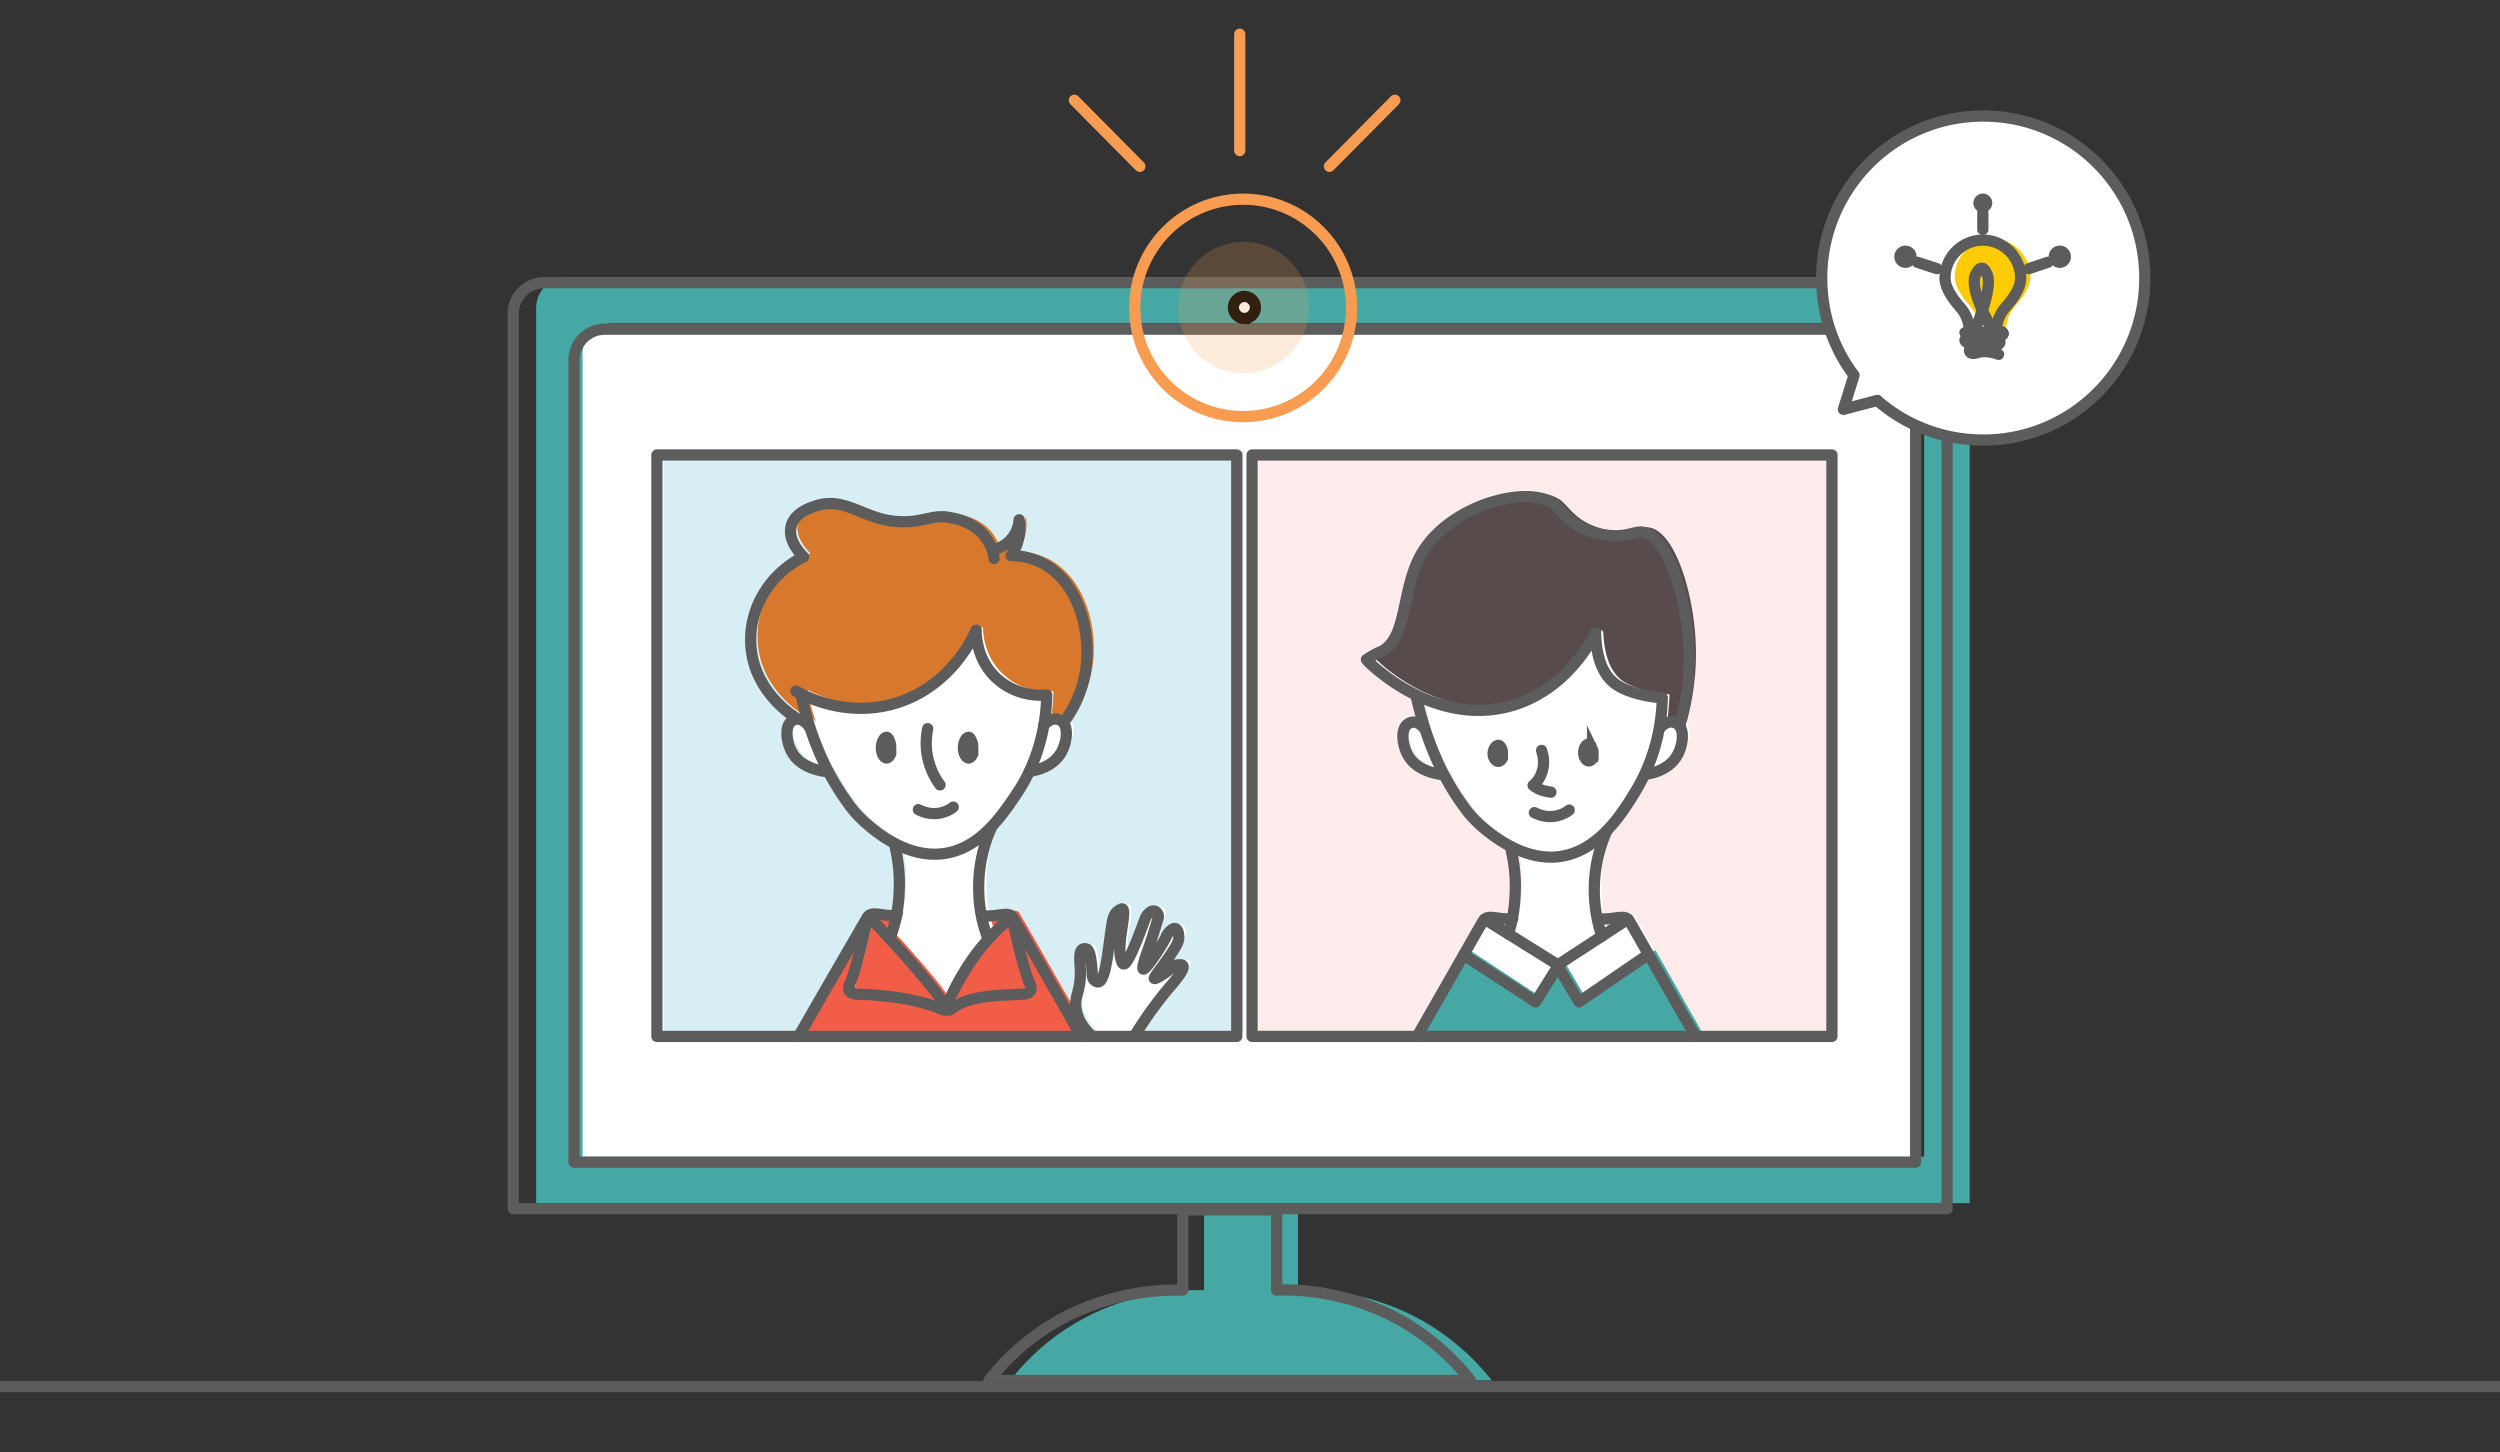 <svg width="334" height="194" fill="none" xmlns="http://www.w3.org/2000/svg"><rect width="100%" height="100%" fill="#333333" stroke="none"/><path d="M255.877 155.27H76.69V48.082c0-2.22 1.817-4.1 4.089-4.1h171.065c2.215 0 4.089 1.822 4.089 4.1V155.27h-.056z" fill="#fff"/><path d="M173.411 172.356v-10.707h-12.552v10.707c-3.18-.057-9.996.228-17.038 4.329-4.317 2.506-7.156 5.581-8.86 7.746h64.348a32.054 32.054 0 00-8.86-7.746c-7.042-4.101-13.858-4.443-17.038-4.329zm85.703-135.323H75.724c-2.215 0-4.09 1.823-4.09 4.101v119.604h191.512V41.134c.057-2.278-1.76-4.1-4.032-4.1zm-2.102 117.497H77.826V47.285c0-2.221 1.817-4.1 4.089-4.1H252.98c2.215 0 4.089 1.822 4.089 4.1V154.53h-.057z" fill="#46A8A5"/><path d="M218.392 122.293l-3.464 2.279c-.511-1.481-.966-3.475-1.023-5.867a19.33 19.33 0 011.647-8.144c1.761-1.766 3.011-3.873 3.919-5.297.511-.797.909-1.594 1.25-2.392l.056.057c.398-.057 3.124-.399 4.26-2.62.568-1.082.966-2.904.227-3.816l.057-.057a33.39 33.39 0 001.25-9.91c-.228-7.119-2.84-15.605-6.248-15.947-1.079-.114-1.874.627-4.259.456a11.69 11.69 0 01-3.295-.74c-2.385-1.026-3.18-2.564-4.146-3.304-3.521-2.734-14.141.057-17.89 6.72-2.726 4.842-1.704 11.505-5.566 13.043-.681.285-1.704.968-1.704.968.455.513 1.193 1.196 2.102 1.937a23.776 23.776 0 004.714 2.904l-.114.285c.341 1.481.682 2.848 1.079 4.1-.056-.056-.795-1.081-1.704-.91-.397.057-.624.341-.738.398-.852.855-.454 2.791.171 3.93 1.249 2.335 4.316 2.677 4.713 2.677l.114-.057a34.632 34.632 0 002.556 4.215c.852 1.139 1.59 1.993 2.499 2.79.454.399 1.874 1.652 3.862 2.677.397 1.481.738 3.531.625 6.037-.057 1.31-.228 2.506-.398 3.588-.682 0-1.249-.056-1.647-.056-.966-.114-1.647-.285-2.101.113-.114.114-.171.228-.228.285-.17.342-1.136 1.937-2.555 4.5-1.534 2.733-3.749 6.492-6.248 10.935h-22.036v-77.8h77.468v77.686h-18.231c-2.556-4.443-4.714-8.258-6.305-10.992-1.419-2.506-2.328-4.101-2.555-4.443.113-.057 0-.171-.114-.228z" fill="#FEEBEB"/><path d="M227.422 137.956h-37.257c2.499-4.386 4.657-8.202 6.248-10.935h.056l9.599 6.321 2.953-4.841 2.84 4.841 9.144-6.321.17-.057c1.533 2.733 3.748 6.549 6.247 10.992z" fill="#46A8A5"/><path d="M226.571 86.526a33.39 33.39 0 01-1.25 9.91l-.057.057c-.057-.056-.057-.056-.113-.114-.114-.113-.341-.341-.739-.398-.965-.171-1.76.74-1.817.797h-.057c.284-1.538.341-2.904.398-3.987 0 0-4.203-.341-6.361-1.936-1.25-.911-2.442-2.79-2.556-6.778-.511 1.14-3.976 7.917-11.586 9.853-4.771 1.253-9.087 0-12.211-1.48-2.442-1.14-4.146-2.506-4.714-2.905-.909-.74-1.647-1.424-2.101-1.936 0 0 1.022-.684 1.703-.969 3.862-1.537 2.783-8.201 5.566-13.042 3.749-6.664 14.369-9.454 17.891-6.72.965.797 1.817 2.334 4.146 3.303 1.306.57 2.555.74 3.294.74 2.385.17 3.123-.57 4.259-.456 3.522.456 6.134 8.942 6.305 16.061z" fill="#574B4B"/><path d="M225.321 96.493c.738.912.341 2.734-.227 3.816-1.193 2.221-3.862 2.563-4.26 2.62l-.057-.057c1.023-2.164 1.591-4.271 1.931-6.094h.057c.057-.057.852-1.025 1.818-.797.397.057.624.341.738.398-.057 0-.057.057 0 .114z" fill="#fff"/><path d="M223.049 92.791c-.057 1.082-.113 2.45-.397 3.987-.341 1.822-.909 3.93-1.931 6.094-.341.797-.795 1.595-1.25 2.392-.908 1.424-2.158 3.531-3.919 5.297-1.76 1.822-3.975 3.303-6.758 3.474-2.215.171-4.317-.513-6.02-1.367-1.988-1.025-3.408-2.278-3.862-2.677a14.976 14.976 0 01-2.499-2.79c-.739-.969-1.647-2.336-2.556-4.215-.852-1.652-1.704-3.645-2.499-6.037-.398-1.253-.795-2.62-1.079-4.1l.113-.286c3.124 1.481 7.44 2.677 12.211 1.481 7.554-1.936 11.018-8.77 11.586-9.853.114 3.987 1.307 5.81 2.556 6.778 2.101 1.48 6.304 1.822 6.304 1.822z" fill="#fff"/><path d="M203.001 122.236c.227-1.082.397-2.278.397-3.588a24.606 24.606 0 00-.624-6.037c1.703.855 3.805 1.538 6.02 1.367 2.783-.228 4.998-1.709 6.758-3.474-.681 1.595-1.703 4.442-1.647 8.144.057 2.392.512 4.386 1.023 5.867l-5.907 3.816-6.588-4.101c.227-.57.397-1.253.568-1.994zm-9.201-19.307l-.114.057c-.397-.057-3.464-.342-4.714-2.677-.624-1.139-.965-3.075-.17-3.93.057-.057.341-.341.738-.398.909-.171 1.704.854 1.704.91.852 2.393 1.704 4.386 2.556 6.038z" fill="#fff"/><path d="M166.141 60.27v77.686h-13.574v-.114c1.704-2.848 3.294-4.841 4.43-6.208.795-.911 2.329-2.677 1.988-3.189-.114-.171-.454-.114-.568-.114-.568.057-.966.455-1.42.797-.795.683-1.761 1.139-1.817 1.025-.171-.171 1.704-2.278 2.896-4.328.114-.228.511-.855.341-1.595 0-.114-.17-.627-.511-.684-.284-.056-.568.228-.682.399-.34.342-.454.627-.454.684-.398 1.025-2.726 4.499-3.067 4.328-.227-.114.341-1.709.625-2.563.454-1.253.738-2.164 1.306-4.044.057-.113.17-.512 0-.797 0-.057-.114-.285-.398-.342-.34-.114-.624.171-.795.285-.397.342-.511.741-.511.797-.227.57-2.158 6.095-2.84 5.981-.113 0-.17-.114-.17-.228-.909-2.051.738-6.778.057-7.119-.17-.114-.454.17-.625.284-.511.399-.625 1.026-.681 1.253-.455 2.563-.739 7.974-1.875 8.202-.227.057-.397-.114-.511-.171-.454-.342-.341-.968-.511-2.335-.17-1.538-.454-1.766-.625-1.88 0 0-.284-.114-.511 0-.568.285-.341 1.538-.341 2.677.114 3.19-.965 3.645-.511 5.639.171.797.625 1.936 1.988 3.189v.114h-1.42a3005.526 3005.526 0 00-9.03-15.833c0-.057-.057-.114-.114-.171-.056-.057-.056-.057-.113-.057-.455-.399-1.136-.228-2.102-.114-.397.057-.965.057-1.647.057l-.341.057a17.468 17.468 0 01-.397-3.645 19.866 19.866 0 011.59-8.088l-.057-.057c1.363-1.367 2.386-2.961 3.294-4.157.796-1.139 1.42-2.335 1.931-3.474l.057.056c.398-.056 3.067-.455 4.26-2.62.568-1.081.965-2.904.227-3.815l.057-.057c2.158-2.905 2.783-5.639 2.953-7.063.739-5.069-1.022-11.732-5.906-14.238a9.255 9.255 0 00-4.09-.968 6.802 6.802 0 00.852-1.709c.398-1.31.341-2.449.227-3.076-.056.4-.17 1.823-1.363 2.905-.795.74-1.647 1.025-2.044 1.082l-.171.057c-.113-.342-.227-.683-.454-1.082-1.363-2.449-4.146-3.075-4.828-3.19-2.215-.512-3.123.228-5.565.456-6.134.513-8.292-3.53-12.836-1.993-.682.228-2.726.911-3.18 2.62-.568 2.05 1.476 3.987 1.647 4.157-4.601 2.279-7.384 6.949-7.043 11.847.398 6.208 5.679 9.454 6.134 9.74v.056h-.114c-.397.057-.681.342-.738.399-.852.911-.454 2.79.17 3.93 1.25 2.335 4.317 2.676 4.714 2.676l.114-.057c.965 1.823 1.874 3.247 2.612 4.215.852 1.139 1.591 1.993 2.499 2.791.512.455 1.931 1.708 3.862 2.734.398 1.48.739 3.531.625 6.037a22.098 22.098 0 01-.454 3.588c-.682 0-1.25-.057-1.647-.057-.966-.114-1.647-.285-2.102.114-.056.057-.113.114-.113.171-.057.057-.057.114-.114.114-.397.683-4.089 7.062-9.144 15.833H88.673v-77.8h77.468z" fill="#D7EEF4"/><path d="M158.985 128.445c.341.455-1.193 2.221-1.988 3.189a52.079 52.079 0 00-4.43 6.208v.114h-5.85v-.114c-1.363-1.253-1.817-2.449-1.988-3.189-.454-1.994.625-2.449.512-5.639-.057-1.082-.228-2.392.34-2.677.228-.114.512 0 .512 0 .17.057.454.342.624 1.88.171 1.367.057 1.993.511 2.335.114.057.284.228.512.171 1.079-.228 1.363-5.639 1.874-8.202.057-.227.17-.854.681-1.253.171-.114.455-.341.625-.284.682.341-.965 5.069-.057 7.119.057.114.114.228.171.228.681.114 2.669-5.411 2.839-5.98 0-.057.171-.456.512-.798.113-.114.454-.399.795-.285.227.057.34.285.397.342a.932.932 0 010 .797c-.568 1.88-.852 2.791-1.306 4.044-.284.798-.852 2.449-.625 2.563.341.171 2.613-3.303 3.067-4.328 0-.057.17-.399.454-.684.171-.171.455-.455.682-.399.341.057.454.627.511.684.171.74-.227 1.367-.341 1.595-1.192 2.05-3.01 4.157-2.896 4.328.113.114 1.022-.399 1.817-1.025.455-.399.795-.797 1.42-.797.227-.057.511-.114.625.057z" fill="#fff"/><path d="M107.983 92.222l-.056.17c.34 1.482.738 2.848 1.136 4.101h-.057c-.057-.057-.739-1.025-1.647-.91v-.058c-.455-.285-5.737-3.474-6.134-9.739-.341-4.898 2.442-9.568 7.042-11.846-.17-.171-2.215-2.108-1.647-4.158.455-1.709 2.499-2.392 3.181-2.62 4.543-1.538 6.645 2.506 12.835 1.993 2.443-.17 3.351-.91 5.566-.455.682.17 3.465.74 4.828 3.19.227.398.341.74.454 1.081l.171-.057c.397-.114 1.249-.341 2.044-1.082 1.193-1.139 1.306-2.563 1.363-2.904.114.626.171 1.765-.227 3.075a5.938 5.938 0 01-.852 1.709c.966 0 2.499.17 4.089.968 4.885 2.506 6.645 9.17 5.907 14.238-.227 1.481-.795 4.158-2.953 7.063l-.057.057c0-.057-.057-.057-.114-.114a1.25 1.25 0 00-.738-.399c-.966-.228-1.761.74-1.817.797h-.057c.284-1.537.341-2.904.397-3.986-.568.057-3.691.285-6.361-1.937-3.067-2.563-3.067-6.265-3.067-6.72-.397.854-3.407 7.689-11.075 9.853-5.565 1.594-10.279-.342-12.154-1.31z" fill="#D7782D"/><path d="M145.354 137.956h-37.768c5.055-8.771 8.746-15.15 9.144-15.833 0-.057.057-.057.113-.114-1.192 5.296-1.931 7.916-2.385 8.827-.057.114-.341.627-.114 1.026.228.455 1.023.455 1.25.512 1.193.057 6.986.285 10.677 1.823.455.228.852.398.966.285 0-.057.057-.057.057-.171h.17c0 .057.057.114.057.171.17.113.454-.171.965-.513 2.158-1.31 5.055-1.424 8.803-1.595.284 0 1.023-.057 1.25-.512.17-.342-.057-.855-.114-1.026-.454-.911-1.192-3.474-2.385-8.827l.114-.057c.056.057.113.114.113.171.454.683 4.089 7.062 9.087 15.833z" fill="#F15D46"/><path d="M143.026 96.038c.738.911.34 2.734-.228 3.816-1.192 2.221-3.862 2.563-4.259 2.62l-.057-.057a22.431 22.431 0 001.874-6.094h.057c.057-.057.852-1.026 1.817-.798.398.057.625.285.739.399 0 .057.057.114.057.114z" fill="#fff"/><path d="M140.754 92.392c-.057 1.083-.114 2.45-.398 3.987-.341 1.823-.908 3.93-1.874 6.094-.511 1.139-1.193 2.278-1.931 3.475-.852 1.252-1.931 2.79-3.294 4.157-1.761 1.766-3.919 3.303-6.759 3.531-2.271.171-4.316-.512-6.02-1.367-1.988-1.025-3.408-2.278-3.862-2.733a15.015 15.015 0 01-2.499-2.791c-.738-.968-1.647-2.335-2.612-4.215-.852-1.651-1.704-3.645-2.499-6.037a52.097 52.097 0 01-1.136-4.1l.057-.171c1.874.968 6.645 2.904 12.324 1.31 7.667-2.165 10.677-9 11.075-9.853 0 .512 0 4.214 3.067 6.72 2.669 2.278 5.736 2.05 6.361 1.993z" fill="#fff"/><path d="M132.973 124.913a14.772 14.772 0 01-.909-3.018l.341-.057c.682 0 1.25-.057 1.647-.057.966-.114 1.647-.285 2.102.114 0 .057.056.057.113.057l-.113.057c1.192 5.296 1.931 7.916 2.385 8.828.057.113.341.626.114 1.025-.228.455-.966.455-1.25.512-3.748.171-6.645.285-8.803 1.595-.568.342-.852.627-.966.513-.056-.057-.056-.057-.056-.171-.114-.855 1.703-4.5 3.918-7.404.398-.798.966-1.424 1.477-1.994z" fill="#F15D46"/><path d="M120.705 121.838c.228-1.082.398-2.278.455-3.588a24.545 24.545 0 00-.625-6.037c1.704.854 3.805 1.537 6.02 1.366 2.783-.227 4.998-1.708 6.759-3.531l.057.057c-.682 1.595-1.704 4.443-1.591 8.088 0 1.367.171 2.563.398 3.645.227 1.196.568 2.164.852 2.961l.057.057a32.024 32.024 0 00-1.591 1.937c-2.158 2.904-4.032 6.55-3.918 7.404h-.171c-.057-1.025-4.146-5.639-5.736-7.461-.625-.684-1.193-1.367-1.761-1.937.227-.74.511-1.765.795-2.961z" fill="#fff"/><path d="M119.797 124.913c.568.57 1.136 1.253 1.76 1.937 1.591 1.765 5.68 6.436 5.737 7.461 0 .057 0 .114-.057.171-.114.114-.455-.057-.966-.285-3.691-1.538-9.484-1.766-10.677-1.823-.284 0-1.022-.057-1.25-.512-.17-.342.057-.855.114-1.025.454-.912 1.193-3.475 2.385-8.828.057-.057.057-.114.114-.171.454-.399 1.136-.228 2.101-.114.398.057.966.057 1.647.057-.284 1.253-.568 2.278-.908 3.132z" fill="#F15D46"/><path d="M111.505 102.53l-.114.057c-.398-.057-3.464-.341-4.714-2.676-.625-1.14-.965-3.076-.17-3.93.056-.057.34-.342.738-.399h.114c.908-.114 1.59.854 1.647.911h.056a36.802 36.802 0 002.443 6.037z" fill="#fff"/><path d="M255.877 155.27H76.69V48.082c0-2.22 1.817-4.1 4.089-4.1h171.065c2.215 0 4.089 1.822 4.089 4.1V155.27h-.056z" stroke="#5C5C5C" stroke-width="1.5" stroke-miterlimit="10" stroke-linecap="round" stroke-linejoin="round"/><path d="M260.079 161.478H68.568V41.874c0-2.22 1.817-4.1 4.09-4.1h183.389c2.215 0 4.089 1.822 4.089 4.1v119.604h-.057z" stroke="#5C5C5C" stroke-width="1.5" stroke-miterlimit="10" stroke-linecap="round" stroke-linejoin="round"/><path d="M118.945 99.284c.057.17.057.399.057.911v.513c-.114.285-.341.569-.568.569-.341 0-.682-.683-.682-1.253-.057-.74.341-1.537.682-1.537.284 0 .454.74.511.797zm10.961 0c.057.17.057.399.057.911v.513c-.114.285-.341.569-.568.569-.341 0-.682-.683-.682-1.253-.056-.74.341-1.537.682-1.537.284 0 .454.74.511.797z" fill="#4753A2" stroke="#5C5C5C" stroke-width="1.5" stroke-miterlimit="10"/><path d="M123.943 97.348c-.171.854-.398 2.449.113 4.328a9.238 9.238 0 001.534 3.19m-2.897 3.303c.341.171 1.307.626 2.499.512 1.079-.113 1.818-.569 2.158-.854" stroke="#5C5C5C" stroke-width="1.5" stroke-miterlimit="10" stroke-linecap="round" stroke-linejoin="round"/><path d="M106.336 92.336c1.023.57 6.361 3.531 13.006 1.709 7.668-2.165 10.678-9 11.075-9.854 0 .513 0 4.215 3.067 6.721 2.67 2.221 5.737 1.993 6.361 1.936-.057 3.019-.681 8.43-4.259 13.555-1.931 2.848-4.998 7.291-9.996 7.689-4.828.399-8.974-3.303-9.882-4.1a15.015 15.015 0 01-2.499-2.791c-1.647-2.278-4.487-6.778-6.191-14.353" stroke="#5C5C5C" stroke-width="1.5" stroke-miterlimit="10" stroke-linecap="round" stroke-linejoin="round"/><path d="M132.803 74.623a5.316 5.316 0 00-.739-2.221c-1.363-2.45-4.146-3.076-4.827-3.19-2.215-.512-3.124.228-5.566.456-6.134.456-8.235-3.588-12.779-2.05-.681.227-2.726.91-3.18 2.62-.568 2.05 1.476 3.986 1.647 4.157-4.601 2.278-7.384 7.005-7.043 11.847.398 6.208 5.68 9.454 6.134 9.739m26.296-22.554c.397-.114 1.249-.342 2.044-1.082 1.193-1.14 1.364-2.563 1.364-2.905.113.627.17 1.766-.228 3.076a5.938 5.938 0 01-.852 1.708 9.26 9.26 0 014.09.968c4.884 2.45 6.645 9.17 5.906 14.24a15.695 15.695 0 01-2.953 7.061m-4.544 6.55c.398-.057 3.067-.399 4.26-2.62.625-1.139.966-3.075.17-3.93a1.251 1.251 0 00-.738-.398c-.965-.228-1.76.74-1.817.797m-28.966 6.208c-.397-.057-3.464-.342-4.714-2.677-.624-1.139-.965-3.075-.17-3.93.057-.057.341-.341.738-.398.909-.171 1.704.854 1.704.91m10.848 28.421a20.318 20.318 0 001.25-6.607c.113-2.449-.284-4.556-.625-6.037m12.495 12.644a18.36 18.36 0 01-1.25-6.607 19.31 19.31 0 011.647-8.144" stroke="#5C5C5C" stroke-width="1.5" stroke-miterlimit="10" stroke-linecap="round" stroke-linejoin="round"/><path d="M116.673 123.091c1.022 1.025 2.385 2.506 3.976 4.271 1.647 1.88 6.19 7.006 5.679 7.575-.113.114-.454-.057-.965-.285-3.692-1.537-9.485-1.822-10.678-1.822-.284 0-1.022-.057-1.249-.456-.171-.398.057-.854.113-1.025.455-.854 1.193-3.474 2.386-8.828" stroke="#5C5C5C" stroke-width="1.5" stroke-miterlimit="10" stroke-linecap="round" stroke-linejoin="round"/><path d="M134.45 123.091a30.793 30.793 0 00-3.976 4.271c-2.385 3.19-4.316 7.233-3.805 7.575.17.114.397-.171.965-.512 2.159-1.31 5.055-1.424 8.804-1.595.283 0 1.022-.057 1.249-.456.17-.398-.057-.854-.114-1.025-.454-.854-1.192-3.474-2.385-8.828m-28.511 15.948a8337.53 8337.53 0 019.144-15.834c.057-.057.114-.171.227-.284.455-.399 1.079-.228 2.102-.114.397.057.965.114 1.647.057" stroke="#5C5C5C" stroke-width="1.5" stroke-miterlimit="10" stroke-linecap="round" stroke-linejoin="round"/><path d="M144.446 138.469c-4.942-8.714-8.633-15.15-9.031-15.777-.057-.057-.113-.171-.227-.285-.454-.398-1.079-.227-2.101-.113-.398.057-.966.113-1.647.057m14.369 16.004c-1.363-1.253-1.818-2.449-1.988-3.247-.454-1.993.625-2.449.511-5.638-.057-1.082-.227-2.392.341-2.677.227-.114.511 0 .511 0 .17.057.454.342.625 1.879.17 1.367 0 1.994.454 2.335.114.057.284.228.511.171 1.079-.227 1.363-5.638 1.874-8.201.057-.228.171-.854.682-1.253.17-.114.454-.342.625-.285.681.342-.966 5.069-.057 7.119.057.114.113.228.227.228.682.114 2.613-5.41 2.84-5.98 0-.057.17-.456.511-.797.114-.114.454-.399.795-.285.227.057.341.285.398.342.17.284.056.683 0 .797-.568 1.88-.852 2.791-1.307 4.044-.284.797-.852 2.449-.624 2.563.34.171 2.612-3.304 3.067-4.329 0-.057.17-.398.454-.683.17-.171.454-.456.738-.399.341.057.455.627.455.74.17.741-.228 1.367-.341 1.595-1.193 2.051-3.01 4.158-2.897 4.329.114.114 1.023-.399 1.818-1.025.454-.399.795-.798 1.42-.798.17 0 .454-.057.568.114.34.456-1.193 2.221-1.988 3.133a51.995 51.995 0 00-4.43 6.208" stroke="#5C5C5C" stroke-width="1.5" stroke-miterlimit="10" stroke-linecap="round" stroke-linejoin="round"/><path d="M165.232 60.783H87.764v77.686h77.468V60.783z" stroke="#5C5C5C" stroke-width="1.5" stroke-miterlimit="10" stroke-linecap="round" stroke-linejoin="round"/><path d="M200.672 100.138c.057.114.057.342.057.741v.399c-.114.227-.341.455-.568.455-.341 0-.682-.569-.682-.968-.056-.57.341-1.196.682-1.196.284-.057.454.513.511.569zm12.097-.057c.057.114.057.342.057.741v.398c-.113.228-.341.456-.568.456-.34 0-.681-.569-.681-1.025-.057-.627.341-1.253.681-1.253.284 0 .455.626.511.683z" fill="#4753A2" stroke="#5C5C5C" stroke-width="1.5" stroke-miterlimit="10"/><path d="M204.989 108.568c.34.17 1.306.626 2.499.512 1.079-.114 1.817-.569 2.158-.854" stroke="#5C5C5C" stroke-width="1.5" stroke-miterlimit="10" stroke-linecap="round" stroke-linejoin="round"/><path d="M224.412 96.95a33.39 33.39 0 001.25-9.91c-.227-7.12-2.84-15.55-6.248-15.948-1.079-.114-1.874.627-4.259.456-.739-.057-1.988-.228-3.294-.798-2.386-1.025-3.181-2.563-4.146-3.36-3.522-2.734-14.142.057-17.891 6.72-2.726 4.842-1.703 11.505-5.565 13.043-.682.285-1.704.968-1.704.968.454.513 1.192 1.196 2.101 1.88 1.306 1.025 8.406 6.606 16.925 4.385 7.554-1.993 11.018-8.77 11.586-9.853.114 3.987 1.306 5.81 2.556 6.778 2.158 1.651 6.361 1.936 6.361 1.936-.057 2.905-.682 7.689-3.578 12.473-1.761 2.905-5.112 8.372-10.678 8.771-4.827.342-9.03-3.36-9.882-4.101a14.976 14.976 0 01-2.499-2.79c-1.647-2.279-4.487-6.778-6.191-14.353" stroke="#5C5C5C" stroke-width="1.5" stroke-miterlimit="10" stroke-linecap="round" stroke-linejoin="round"/><path d="M219.869 103.442c.397-.057 3.067-.399 4.259-2.62.625-1.14.966-3.076.171-3.93-.114-.114-.341-.342-.739-.399-.965-.227-1.76.74-1.817.798m-28.965 6.208c-.398-.057-3.465-.342-4.714-2.677-.625-1.14-.966-3.076-.171-3.93.057-.057.341-.342.739-.399.908-.17 1.704.855 1.704.912m11.188 27.395c.455-1.481.852-3.361.909-5.582.113-2.449-.284-4.556-.625-6.037m12.211 11.903c-.511-1.48-.966-3.474-1.022-5.866a19.295 19.295 0 011.647-8.144" stroke="#5C5C5C" stroke-width="1.5" stroke-miterlimit="10" stroke-linecap="round" stroke-linejoin="round"/><path d="M189.313 138.469c4.885-8.487 8.406-14.752 8.804-15.378.056-.057.113-.171.227-.285.454-.399 1.079-.228 2.101-.114.398.057.966.114 1.647.057m24.422 15.72c-4.885-8.487-8.406-14.752-8.803-15.378-.057-.057-.114-.171-.228-.285-.454-.399-1.079-.228-2.101-.114a7.22 7.22 0 01-1.647.057m-7.781-22.497c.114.399.568 1.709-.057 3.19a3.559 3.559 0 01-1.079 1.481c.227.171.625.455 1.136.626.511.171.909.228 1.25.285" stroke="#5C5C5C" stroke-width="1.5" stroke-miterlimit="10" stroke-linecap="round" stroke-linejoin="round"/><path d="M198.344 122.806l9.882 6.151-3.067 4.898-9.598-6.265" stroke="#5C5C5C" stroke-width="1.5" stroke-miterlimit="10" stroke-linecap="round" stroke-linejoin="round"/><path d="M217.483 122.806l-9.427 6.151 2.896 4.898 9.144-6.265" stroke="#5C5C5C" stroke-width="1.5" stroke-miterlimit="10" stroke-linecap="round" stroke-linejoin="round"/><path d="M244.745 60.783h-77.468v77.686h77.468V60.783z" stroke="#5C5C5C" stroke-width="1.5" stroke-miterlimit="10" stroke-linecap="round" stroke-linejoin="round"/><path d="M166.255 42.558c-.796 0-1.477-.684-1.477-1.481s.681-1.48 1.477-1.48c.795 0 1.476.683 1.476 1.48 0 .797-.681 1.48-1.476 1.48z" fill="#fff" stroke="#000" stroke-width="1.5" stroke-miterlimit="10"/><path d="M250.822 53.493l-4.544 1.196 1.42-4.556c-2.726-3.588-4.316-8.088-4.316-12.986 0-11.96 9.655-21.642 21.582-21.642 11.927 0 21.582 9.682 21.582 21.642 0 11.96-9.655 21.643-21.582 21.643a21.501 21.501 0 01-13.972-5.126l-.17-.171z" fill="#fff" stroke="#5C5C5C" stroke-width="1.5" stroke-miterlimit="10" stroke-linecap="round" stroke-linejoin="round"/><path d="M268.031 44.039s-.114-1.367.908-2.791c.455-.57 2.329-2.45 2.329-4.272 0-2.79-2.272-5.069-5.055-5.069s-5.055 2.279-5.055 5.07c0 1.765 1.875 3.701 2.329 4.27 1.022 1.425.909 2.792.909 2.792h3.635z" fill="#FFCB05"/><path d="M266.724 44.21s-.113-1.367.909-2.791c.454-.57 2.329-2.45 2.329-4.272 0-2.79-2.272-5.069-5.055-5.069s-5.055 2.278-5.055 5.07c0 1.765 1.874 3.701 2.329 4.27 1.022 1.425.908 2.792.908 2.792" stroke="#5C5C5C" stroke-width="1.5" stroke-miterlimit="10" stroke-linecap="round" stroke-linejoin="round"/><path d="M263.033 44.324c-.228.056-.512.113-.512.113 0 .057.852.114 1.648.057 1.76-.114 3.01-.512 3.407-.057 0 .057.114.114.057.171-.057.285-1.079.342-1.42.399-1.533.114-2.499 0-2.499 0-.17 0-.738-.057-1.022.17-.057.058-.171.172-.171.286 0 .114.114.227.171.227.568.4 2.726-.227 2.726-.227.852-.228 1.306-.4 1.59-.171.114.114.227.341.171.512-.057.171-.284.285-.568.342-.739.17-1.079 0-1.875 0-.34 0-1.476 0-1.59.513-.057.114 0 .284.057.398.227.285.852.114 1.136 0 .568-.114 1.42-.17 2.669.285m-1.079-3.759c-.738-1.31-2.783-5.183-1.988-6.891.114-.228.455-.912.852-.855.341 0 .568.57.682.798.681 1.594-.852 5.581-1.42 6.948m.852-15.207v2.278m0-3.018a.512.512 0 10-.002-1.024.512.512 0 00.002 1.024zm6.134 8.258l2.555-.854m1.591 0a.74.74 0 10-.003-1.48.74.74 0 00.003 1.48zm-16.414.854l-2.612-.854m-1.591 0a.74.74 0 000-1.48.74.74 0 000 1.48z" stroke="#5C5C5C" stroke-width="1.5" stroke-miterlimit="10" stroke-linecap="round" stroke-linejoin="round"/><path d="M166.084 55.657c7.999 0 14.483-6.502 14.483-14.523 0-8.02-6.484-14.523-14.483-14.523-7.998 0-14.482 6.502-14.482 14.523s6.484 14.523 14.482 14.523z" stroke="#F89C52" stroke-width="1.5" stroke-miterlimit="10"/><path opacity=".2" d="M166.141 49.848c4.831 0 8.746-3.927 8.746-8.77 0-4.845-3.915-8.772-8.746-8.772-4.83 0-8.746 3.927-8.746 8.771 0 4.844 3.916 8.771 8.746 8.771z" fill="#F89C52"/><path d="M165.63 20.118V4.57m11.984 17.655l8.746-8.828m-34.077 8.828l-8.746-8.828" stroke="#F89C52" stroke-width="1.5" stroke-miterlimit="10" stroke-linecap="round"/><path d="M170.571 172.356v-10.707h-12.552v10.707c-3.18-.057-9.995.228-17.038 4.329-4.316 2.506-7.156 5.581-8.86 7.746h64.348a32.039 32.039 0 00-8.86-7.746c-7.042-4.101-13.857-4.443-17.038-4.329z" stroke="#5C5C5C" stroke-width="1.5" stroke-miterlimit="10" stroke-linecap="round" stroke-linejoin="round"/><path stroke="#5B5B5B" stroke-width="1.5" d="M0 185.25h334"/></svg>